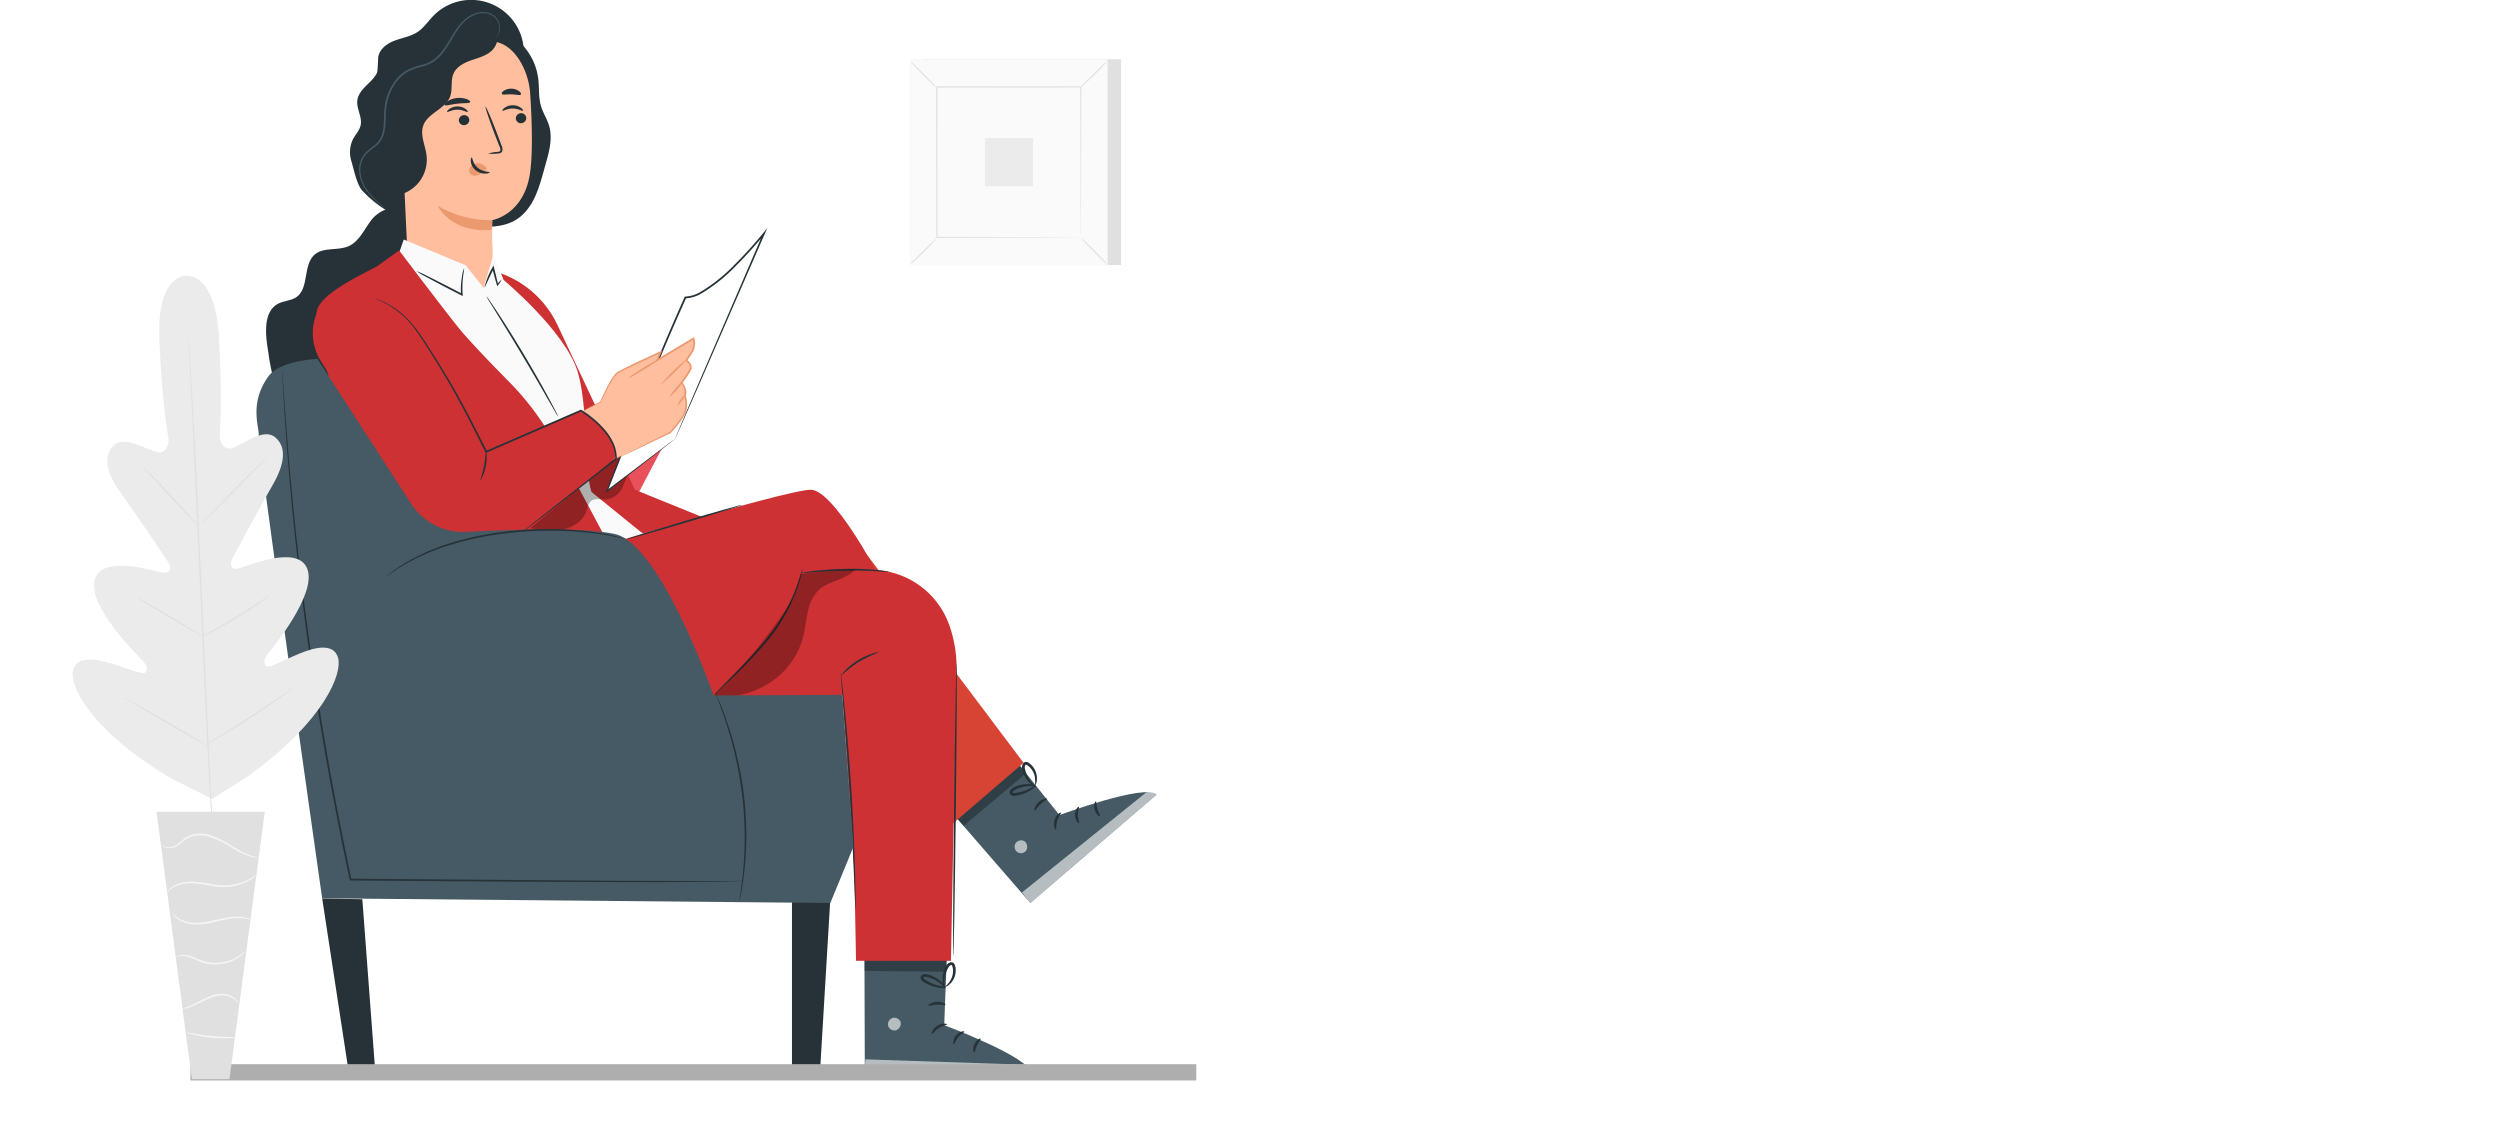 <svg xmlns="http://www.w3.org/2000/svg" xmlns:xlink="http://www.w3.org/1999/xlink" width="768" height="344.917" viewBox="0 0 768 344.917">
  <defs>
    <filter id="Rectangle_551" x="0" y="29.917" width="768" height="315" filterUnits="userSpaceOnUse">
      <feOffset dy="3" input="SourceAlpha"/>
      <feGaussianBlur stdDeviation="3" result="blur"/>
      <feFlood flood-opacity="0.161"/>
      <feComposite operator="in" in2="blur"/>
      <feComposite in="SourceGraphic"/>
    </filter>
  </defs>
  <g id="Group_3711" data-name="Group 3711" transform="translate(-151 -3823.083)">
    <g transform="matrix(1, 0, 0, 1, 151, 3823.08)" filter="url(#Rectangle_551)">
      <rect id="Rectangle_551-2" data-name="Rectangle 551" width="750" height="297" rx="24" transform="translate(9 35.92)" fill="#fff"/>
    </g>
    <g id="Group_3565" data-name="Group 3565" transform="translate(-1746 -609)">
      <g id="Group_2831" data-name="Group 2831" transform="translate(2119.315 4270.029)">
        <g id="Group_2817" data-name="Group 2817">
          <rect id="Rectangle_582" data-name="Rectangle 582" width="60.639" height="63.211" transform="translate(61.434 180.263)" fill="#e0e0e0"/>
        </g>
        <g id="Group_2818" data-name="Group 2818">
          <rect id="Rectangle_583" data-name="Rectangle 583" width="60.639" height="63.211" transform="translate(57.327 180.263)" fill="#fafafa"/>
          <path id="Path_5086" data-name="Path 5086" d="M117.985,243.493H57.309V180.244h60.676Zm-60.639-.037h60.6V180.283h-60.6Z" fill="#e0e0e0"/>
        </g>
        <g id="Group_2819" data-name="Group 2819">
          <rect id="Rectangle_584" data-name="Rectangle 584" width="44.336" height="46.216" transform="translate(65.479 188.761)" fill="#fafafa"/>
        </g>
        <g id="Group_2821" data-name="Group 2821">
          <g id="Group_2820" data-name="Group 2820">
            <path id="Path_5087" data-name="Path 5087" d="M65.479,235.284a7.206,7.206,0,0,1-1.094,1.272c-.708.747-1.7,1.758-2.818,2.857s-2.14,2.078-2.9,2.772a7.026,7.026,0,0,1-1.281,1.067,7.034,7.034,0,0,1,1.088-1.267c.708-.747,1.706-1.761,2.825-2.863s2.146-2.083,2.9-2.777A6.932,6.932,0,0,1,65.479,235.284Z" fill="#e0e0e0"/>
          </g>
        </g>
        <g id="Group_2823" data-name="Group 2823">
          <g id="Group_2822" data-name="Group 2822">
            <path id="Path_5088" data-name="Path 5088" d="M109.815,235.171a7.207,7.207,0,0,1,1.272,1.094c.747.708,1.758,1.7,2.857,2.818s2.078,2.141,2.772,2.9a7.039,7.039,0,0,1,1.067,1.281,7.034,7.034,0,0,1-1.267-1.088c-.748-.708-1.761-1.706-2.863-2.825s-2.083-2.146-2.777-2.9A6.9,6.9,0,0,1,109.815,235.171Z" fill="#e0e0e0"/>
          </g>
        </g>
        <g id="Group_2825" data-name="Group 2825">
          <g id="Group_2824" data-name="Group 2824">
            <path id="Path_5089" data-name="Path 5089" d="M109.693,188.884a7.249,7.249,0,0,1,1.094-1.272c.708-.747,1.7-1.758,2.818-2.857s2.14-2.078,2.9-2.772a7.026,7.026,0,0,1,1.281-1.067,7.033,7.033,0,0,1-1.088,1.267c-.708.748-1.706,1.761-2.825,2.863s-2.146,2.083-2.9,2.777A6.872,6.872,0,0,1,109.693,188.884Z" fill="#e0e0e0"/>
          </g>
        </g>
        <g id="Group_2827" data-name="Group 2827">
          <g id="Group_2826" data-name="Group 2826">
            <path id="Path_5090" data-name="Path 5090" d="M65.357,189a7.249,7.249,0,0,1-1.272-1.094c-.747-.708-1.758-1.7-2.857-2.818s-2.078-2.14-2.772-2.9a7.026,7.026,0,0,1-1.067-1.281A7.034,7.034,0,0,1,58.656,182c.748.708,1.761,1.706,2.863,2.824s2.083,2.146,2.778,2.9A6.856,6.856,0,0,1,65.357,189Z" fill="#e0e0e0"/>
          </g>
        </g>
        <g id="Group_2829" data-name="Group 2829">
          <g id="Group_2828" data-name="Group 2828">
            <path id="Path_5091" data-name="Path 5091" d="M109.693,234.977s-.006-.079-.01-.225,0-.37-.009-.645q-.007-.87-.02-2.495c-.011-2.189-.026-5.375-.045-9.419-.021-8.1-.051-19.625-.087-33.433l.171.171-44.21.025h0l.2-.2c-.01,16.963-.02,32.833-.028,46.216l-.168-.168,32.014.086,8.992.044,2.379.02.615.009c.139,0,.211.007.214.01a1.5,1.5,0,0,1-.195.009l-.6.009-2.347.02-8.954.044-32.122.086H65.31v-.169c-.008-13.383-.018-29.252-.028-46.216v-.2h.2l44.21.025h.171v.171c-.036,13.852-.065,25.421-.086,33.542-.02,4.028-.035,7.2-.045,9.38q-.014,1.6-.02,2.462c0,.267-.007.473-.01.626A1.317,1.317,0,0,1,109.693,234.977Z" fill="#e0e0e0"/>
          </g>
        </g>
        <g id="Group_2830" data-name="Group 2830">
          <rect id="Rectangle_585" data-name="Rectangle 585" width="14.794" height="14.794" transform="translate(80.25 204.472)" fill="#ebebeb"/>
        </g>
      </g>
      <g id="Character_1" transform="translate(1830.315 4275.553)">
        <g id="Group_3353" data-name="Group 3353" transform="translate(145.476 156.53)">
          <g id="Group_3247" data-name="Group 3247" transform="translate(2.94)">
            <g id="Group_3146" data-name="Group 3146">
              <g id="Group_3142" data-name="Group 3142" transform="translate(0 64.054)">
                <path id="Path_5177" data-name="Path 5177" d="M189.66,217.89c-2.574-2.488-6.971-.325-9.13,2.529s-3.69,6.534-6.97,7.97-7.545.2-10.3,2.487c-3.8,3.152-1.664,10.458-5.767,13.2-1.628,1.088-3.777,1.049-5.518,1.947-4.1,2.115-4.053,7.9-3.42,12.475.89,6.416,1.864,13.067,5.405,18.49s10.432,9.241,16.563,7.148c5.89-2.012,8.915-8.367,11.31-14.113q4.974-11.923,9.946-23.847c1.918-4.6,3.855-9.266,4.479-14.209s-.216-10.281-3.358-14.147" transform="translate(-148.242 -216.799)" fill="#263238"/>
              </g>
              <g id="Group_3144" data-name="Group 3144" transform="translate(33.556)">
                <g id="Group_3143" data-name="Group 3143">
                  <path id="Path_5178" data-name="Path 5178" d="M180.692,174.743c-.075-2.631,2.358-4.666,4.808-5.629s5.173-1.328,7.357-2.8c1.933-1.3,3.233-3.332,4.871-4.991a16.206,16.206,0,0,1,27.255,7.436c.941,3.748.3,8.179-2.656,10.67-3.429,2.891-8.512,2.249-12.906,1.35s-9.366-1.785-13.035.795c-2.212,1.556-3.48,4.086-4.833,6.429s-3.049,4.735-5.606,5.615-6.03-.64-6.13-3.342" transform="translate(-179.816 -156.53)" fill="#263238"/>
                </g>
              </g>
              <g id="Group_3145" data-name="Group 3145" transform="translate(25.801 7.893)">
                <path id="Path_5179" data-name="Path 5179" d="M181.327,175.721c.289,2.206-1.306,4.181-2.9,5.738s-3.385,3.21-3.664,5.416c-.327,2.577,1.554,5.116,1.009,7.657-.346,1.613-1.6,2.856-2.362,4.319a9.172,9.172,0,0,0-.468,6.763c.656,2.221,1.7,7.182,3.243,8.908A35.65,35.65,0,0,0,193.5,224.851c6.243,1.434,12.727,1.442,19.12,1.049,5.234-.322,11.253-.082,15.613-7.282,2.258-3.729,3.378-8.687,4.578-12.879,1.034-3.609,1.928-7.474.853-11.07-.626-2.1-1.886-3.959-2.5-6.058-.772-2.621-.49-5.424-.8-8.14a18.674,18.674,0,0,0-26.57-14.745" transform="translate(-172.519 -163.956)" fill="#263238"/>
              </g>
            </g>
            <g id="Group_3246" data-name="Group 3246" transform="translate(28.588 3.7)">
              <g id="Group_3147" data-name="Group 3147" transform="translate(12.291 9.046)">
                <path id="Path_5180" data-name="Path 5180" d="M226.966,184.48c-.49-7.51-5.487-16.716-12.97-15.907l-23.358,5.958a4.4,4.4,0,0,0-3.93,4.475l2.626,56.35-.162.035s5.324,15.9,20.769,11.039c3.063-.963,4.461-4.313,5.068-7.758l.158.02c.005-.409.011-.79.016-1.181a36.884,36.884,0,0,0,.091-7.738h0c.044-4.55.039-6.416.041-6.374,0,0,9.593-1.614,11.554-14.139C227.845,203.033,227.51,192.824,226.966,184.48Z" transform="translate(-186.706 -168.523)" fill="#ffbe9d"/>
              </g>
              <g id="Group_3243" data-name="Group 3243" transform="translate(7.48 6.375)">
                <g id="Group_3240" data-name="Group 3240" transform="translate(16.643 17.16)">
                  <g id="Group_3239" data-name="Group 3239">
                    <g id="Group_3238" data-name="Group 3238">
                      <g id="Group_3237" data-name="Group 3237">
                        <g id="Group_3220" data-name="Group 3220" transform="translate(0 5.102)">
                          <g id="Group_3219" data-name="Group 3219">
                            <g id="Group_3218" data-name="Group 3218">
                              <g id="Group_3165" data-name="Group 3165" transform="translate(19.877)">
                                <g id="Group_3155" data-name="Group 3155" transform="translate(4.142 2.436)">
                                  <g id="Group_3154" data-name="Group 3154">
                                    <g id="Group_3153" data-name="Group 3153">
                                      <g id="Group_3152" data-name="Group 3152">
                                        <g id="Group_3151" data-name="Group 3151">
                                          <g id="Group_3150" data-name="Group 3150">
                                            <g id="Group_3149" data-name="Group 3149">
                                              <g id="Group_3148" data-name="Group 3148">
                                                <path id="Path_5181" data-name="Path 5181" d="M223.644,190.7a1.606,1.606,0,0,1-1.545,1.624,1.537,1.537,0,0,1-1.659-1.444,1.605,1.605,0,0,1,1.543-1.624A1.537,1.537,0,0,1,223.644,190.7Z" transform="translate(-220.439 -189.249)" fill="#263238"/>
                                              </g>
                                            </g>
                                          </g>
                                        </g>
                                      </g>
                                    </g>
                                  </g>
                                </g>
                                <g id="Group_3164" data-name="Group 3164">
                                  <g id="Group_3163" data-name="Group 3163">
                                    <g id="Group_3162" data-name="Group 3162">
                                      <g id="Group_3161" data-name="Group 3161">
                                        <g id="Group_3160" data-name="Group 3160">
                                          <g id="Group_3159" data-name="Group 3159">
                                            <g id="Group_3158" data-name="Group 3158">
                                              <g id="Group_3157" data-name="Group 3157">
                                                <g id="Group_3156" data-name="Group 3156">
                                                  <path id="Path_5182" data-name="Path 5182" d="M222.889,188.638c-.2.209-1.417-.688-3.145-.679-1.726-.017-2.992.876-3.181.664-.091-.094.111-.472.661-.876a4.413,4.413,0,0,1,2.545-.791,4.241,4.241,0,0,1,2.5.8C222.806,188.165,222.987,188.544,222.889,188.638Z" transform="translate(-216.542 -186.957)" fill="#263238"/>
                                                </g>
                                              </g>
                                            </g>
                                          </g>
                                        </g>
                                      </g>
                                    </g>
                                  </g>
                                </g>
                              </g>
                              <g id="Group_3183" data-name="Group 3183" transform="translate(2.893 0.359)">
                                <g id="Group_3173" data-name="Group 3173" transform="translate(3.622 2.67)">
                                  <g id="Group_3172" data-name="Group 3172">
                                    <g id="Group_3171" data-name="Group 3171">
                                      <g id="Group_3170" data-name="Group 3170">
                                        <g id="Group_3169" data-name="Group 3169">
                                          <g id="Group_3168" data-name="Group 3168">
                                            <g id="Group_3167" data-name="Group 3167">
                                              <g id="Group_3166" data-name="Group 3166">
                                                <path id="Path_5183" data-name="Path 5183" d="M207.174,191.255a1.606,1.606,0,0,1-1.545,1.624,1.537,1.537,0,0,1-1.659-1.444,1.605,1.605,0,0,1,1.543-1.624A1.536,1.536,0,0,1,207.174,191.255Z" transform="translate(-203.969 -189.807)" fill="#263238"/>
                                              </g>
                                            </g>
                                          </g>
                                        </g>
                                      </g>
                                    </g>
                                  </g>
                                </g>
                                <g id="Group_3182" data-name="Group 3182">
                                  <g id="Group_3181" data-name="Group 3181">
                                    <g id="Group_3180" data-name="Group 3180">
                                      <g id="Group_3179" data-name="Group 3179">
                                        <g id="Group_3178" data-name="Group 3178">
                                          <g id="Group_3177" data-name="Group 3177">
                                            <g id="Group_3176" data-name="Group 3176">
                                              <g id="Group_3175" data-name="Group 3175">
                                                <g id="Group_3174" data-name="Group 3174">
                                                  <path id="Path_5184" data-name="Path 5184" d="M206.908,188.976c-.2.209-1.419-.688-3.146-.679-1.726-.017-2.992.876-3.18.664-.091-.094.108-.472.661-.875a4.405,4.405,0,0,1,2.545-.792,4.236,4.236,0,0,1,2.5.8C206.824,188.5,207.006,188.883,206.908,188.976Z" transform="translate(-200.561 -187.295)" fill="#263238"/>
                                                </g>
                                              </g>
                                            </g>
                                          </g>
                                        </g>
                                      </g>
                                    </g>
                                  </g>
                                </g>
                              </g>
                              <g id="Group_3192" data-name="Group 3192" transform="translate(14.698 0.445)">
                                <g id="Group_3191" data-name="Group 3191">
                                  <g id="Group_3190" data-name="Group 3190">
                                    <g id="Group_3189" data-name="Group 3189">
                                      <g id="Group_3188" data-name="Group 3188">
                                        <g id="Group_3187" data-name="Group 3187">
                                          <g id="Group_3186" data-name="Group 3186">
                                            <g id="Group_3185" data-name="Group 3185">
                                              <g id="Group_3184" data-name="Group 3184">
                                                <path id="Path_5185" data-name="Path 5185" d="M212.51,201.773a11.4,11.4,0,0,1,2.806-.512c.441-.047.859-.135.932-.437a2.243,2.243,0,0,0-.3-1.307q-.627-1.6-1.313-3.357c-1.823-4.779-3.143-8.71-2.95-8.782s1.828,3.744,3.651,8.524q.658,1.768,1.257,3.378a2.552,2.552,0,0,1,.233,1.731,1.105,1.105,0,0,1-.725.646,3,3,0,0,1-.749.106A11.3,11.3,0,0,1,212.51,201.773Z" transform="translate(-211.669 -187.376)" fill="#263238"/>
                                              </g>
                                            </g>
                                          </g>
                                        </g>
                                      </g>
                                    </g>
                                  </g>
                                </g>
                              </g>
                              <g id="Group_3200" data-name="Group 3200" transform="translate(0 30.851)">
                                <g id="Group_3199" data-name="Group 3199">
                                  <g id="Group_3198" data-name="Group 3198">
                                    <g id="Group_3197" data-name="Group 3197">
                                      <g id="Group_3196" data-name="Group 3196">
                                        <g id="Group_3195" data-name="Group 3195">
                                          <g id="Group_3194" data-name="Group 3194">
                                            <g id="Group_3193" data-name="Group 3193">
                                              <path id="Path_5186" data-name="Path 5186" d="M214.617,220.421a31.847,31.847,0,0,1-16.778-4.436s4.087,8.592,16.616,7.393Z" transform="translate(-197.839 -215.985)" fill="#eb996e"/>
                                            </g>
                                          </g>
                                        </g>
                                      </g>
                                    </g>
                                  </g>
                                </g>
                              </g>
                              <g id="Group_3208" data-name="Group 3208" transform="translate(9.665 17.838)">
                                <g id="Group_3207" data-name="Group 3207">
                                  <g id="Group_3206" data-name="Group 3206">
                                    <g id="Group_3205" data-name="Group 3205">
                                      <g id="Group_3204" data-name="Group 3204">
                                        <g id="Group_3203" data-name="Group 3203">
                                          <g id="Group_3202" data-name="Group 3202">
                                            <g id="Group_3201" data-name="Group 3201">
                                              <path id="Path_5187" data-name="Path 5187" d="M212.085,204.91a3.114,3.114,0,0,0-2.793-1.15,2.843,2.843,0,0,0-1.961,1.057,1.8,1.8,0,0,0-.133,2.06,2.089,2.089,0,0,0,2.266.568,6.528,6.528,0,0,0,2.205-1.323,1.909,1.909,0,0,0,.492-.512.577.577,0,0,0,0-.643" transform="translate(-206.933 -203.741)" fill="#eb996e"/>
                                            </g>
                                          </g>
                                        </g>
                                      </g>
                                    </g>
                                  </g>
                                </g>
                              </g>
                              <g id="Group_3217" data-name="Group 3217" transform="translate(10.177 16.048)">
                                <g id="Group_3216" data-name="Group 3216">
                                  <g id="Group_3215" data-name="Group 3215">
                                    <g id="Group_3214" data-name="Group 3214">
                                      <g id="Group_3213" data-name="Group 3213">
                                        <g id="Group_3212" data-name="Group 3212">
                                          <g id="Group_3211" data-name="Group 3211">
                                            <g id="Group_3210" data-name="Group 3210">
                                              <g id="Group_3209" data-name="Group 3209">
                                                <path id="Path_5188" data-name="Path 5188" d="M207.695,202.057c.281-.017.288,1.859,1.9,3.187s3.6,1.117,3.619,1.378c.027.118-.444.366-1.288.39a4.674,4.674,0,0,1-3.022-1.045,4.07,4.07,0,0,1-1.471-2.672C207.358,202.512,207.566,202.046,207.695,202.057Z" transform="translate(-207.415 -202.057)" fill="#263238"/>
                                              </g>
                                            </g>
                                          </g>
                                        </g>
                                      </g>
                                    </g>
                                  </g>
                                </g>
                              </g>
                            </g>
                          </g>
                        </g>
                        <g id="Group_3228" data-name="Group 3228" transform="translate(2.126 2.828)">
                          <g id="Group_3227" data-name="Group 3227">
                            <g id="Group_3226" data-name="Group 3226">
                              <g id="Group_3225" data-name="Group 3225">
                                <g id="Group_3224" data-name="Group 3224">
                                  <g id="Group_3223" data-name="Group 3223">
                                    <g id="Group_3222" data-name="Group 3222">
                                      <g id="Group_3221" data-name="Group 3221">
                                        <path id="Path_5189" data-name="Path 5189" d="M207.724,186.105c-.169.47-1.895.251-3.922.5-2.032.208-3.666.806-3.936.385-.12-.2.164-.644.824-1.1a6.875,6.875,0,0,1,5.987-.674C207.422,185.514,207.8,185.882,207.724,186.105Z" transform="translate(-199.84 -184.817)" fill="#263238"/>
                                      </g>
                                    </g>
                                  </g>
                                </g>
                              </g>
                            </g>
                          </g>
                        </g>
                        <g id="Group_3236" data-name="Group 3236" transform="translate(19.693)">
                          <g id="Group_3235" data-name="Group 3235">
                            <g id="Group_3234" data-name="Group 3234">
                              <g id="Group_3233" data-name="Group 3233">
                                <g id="Group_3232" data-name="Group 3232">
                                  <g id="Group_3231" data-name="Group 3231">
                                    <g id="Group_3230" data-name="Group 3230">
                                      <g id="Group_3229" data-name="Group 3229">
                                        <path id="Path_5190" data-name="Path 5190" d="M222.254,183.939c-.3.393-1.494-.012-2.926-.028-1.43-.067-2.643.269-2.923-.14-.123-.2.067-.592.6-.965a4.238,4.238,0,0,1,4.712.135C222.221,183.344,222.387,183.748,222.254,183.939Z" transform="translate(-216.369 -182.156)" fill="#263238"/>
                                      </g>
                                    </g>
                                  </g>
                                </g>
                              </g>
                            </g>
                          </g>
                        </g>
                      </g>
                    </g>
                  </g>
                </g>
                <g id="Group_3242" data-name="Group 3242">
                  <g id="Group_3241" data-name="Group 3241">
                    <path id="Path_5191" data-name="Path 5191" d="M182.179,215.882a11.118,11.118,0,0,0,13.226-12.3c-.389-3.076-2.047-6.2-.981-9.114,1.409-3.848,6.8-5.032,8.236-8.872.832-2.232.085-4.843,1.029-7.03.886-2.057,3.05-3.24,5.157-4s4.365-1.287,6.133-2.661,2.872-3.968,1.73-5.9a118.636,118.636,0,0,0-27.36,6.648c-2.044.763-4.19,1.68-5.4,3.5-1.279,1.923-1.218,4.405-1.11,6.71q.788,16.865,1.574,33.728" transform="translate(-182.179 -166.01)" fill="#263238"/>
                  </g>
                </g>
              </g>
              <g id="Group_3245" data-name="Group 3245">
                <g id="Group_3244" data-name="Group 3244">
                  <path id="Path_5192" data-name="Path 5192" d="M183.406,220.563a.792.792,0,0,1-.2-.13l-.557-.424c-.485-.379-1.2-.943-2.075-1.717a22.071,22.071,0,0,1-2.944-3.1,11.551,11.551,0,0,1-2.341-5.155,7.835,7.835,0,0,1,1.615-6.588,25.3,25.3,0,0,1,2.917-2.487,6.806,6.806,0,0,0,2.275-3.1c.927-2.553.513-5.508.871-8.528a16.977,16.977,0,0,1,3.55-8.628,11.71,11.71,0,0,1,3.713-3.034,22.941,22.941,0,0,1,4.382-1.479,10.2,10.2,0,0,0,3.845-1.895,15.105,15.105,0,0,0,2.791-3.078c1.572-2.234,2.736-4.615,4.233-6.6a14.309,14.309,0,0,1,2.468-2.62,9.417,9.417,0,0,1,2.925-1.593,6.234,6.234,0,0,1,5.561.554,5.12,5.12,0,0,1,1.975,3.748,3.733,3.733,0,0,1-.754,2.578,2.346,2.346,0,0,1-.51.489.8.8,0,0,1-.2.133c-.005-.007.05-.067.164-.176a2.758,2.758,0,0,0,.458-.512,3.714,3.714,0,0,0,.628-2.5,4.924,4.924,0,0,0-1.941-3.513,5.928,5.928,0,0,0-5.258-.436,9.064,9.064,0,0,0-2.782,1.555,14.017,14.017,0,0,0-2.368,2.56c-1.452,1.952-2.591,4.327-4.185,6.619a15.574,15.574,0,0,1-2.876,3.195,10.719,10.719,0,0,1-4.023,2,22.715,22.715,0,0,0-4.284,1.449,11.187,11.187,0,0,0-3.538,2.9A16.517,16.517,0,0,0,183.5,189.4c-.365,2.921.058,5.92-.93,8.635a7.3,7.3,0,0,1-2.443,3.3,25.437,25.437,0,0,0-2.885,2.419,7.452,7.452,0,0,0-1.571,6.222,11.318,11.318,0,0,0,2.2,5.032,23.052,23.052,0,0,0,2.841,3.124c.851.795,1.54,1.385,2,1.792A6.224,6.224,0,0,1,183.406,220.563Z" transform="translate(-175.141 -160.012)" fill="#455a64"/>
                </g>
              </g>
            </g>
          </g>
          <g id="Group_3252" data-name="Group 3252" transform="translate(18.468 73.577)">
            <path id="Path_5193" data-name="Path 5193" d="M256.759,301.6l18.446-35.112-9.049-9.718-23.283,22.388,6.531,17.981Z" transform="translate(-157.828 -223.813)" fill="#e8505b"/>
            <path id="Path_5194" data-name="Path 5194" d="M216.061,235.518h0a30.859,30.859,0,0,1,17.447,15.9l23.789,50.6,20.488,8.31-18.041,5.2-16.069-11.783Z" transform="translate(-159.512 -225.147)" fill="#cd3133"/>
            <path id="Path_5195" data-name="Path 5195" d="M261.672,316.136l-8.632,6.654L209.979,278.5l-24.618-44.466,2.846-8.271,19.032,7.927,5.5,6.925,2.839-9.636,1.222,1.731,1.986,5.385s18.689,15.549,22.721,27.876c3.366,10.29,2.312,31.55,4.362,37.326Z" transform="translate(-161.439 -225.76)" fill="#fafafa"/>
            <path id="Path_5196" data-name="Path 5196" d="M182.165,233.257c-.288.865-18.408,8.144-19.274,14.489s13.021,55.4,13.021,55.4l22.012,19.447h56.528L236.52,289.021A85.193,85.193,0,0,0,222.01,269.3c-5.307-5.377-11.729-12.029-15.034-16-3.583-4.3-18.773-24.4-18.773-24.4Z" transform="translate(-162.853 -225.563)" fill="#cd3133"/>
            <g id="Group_3248" data-name="Group 3248" transform="translate(30.653 8.783)">
              <path id="Path_5197" data-name="Path 5197" d="M191.7,234.943a22.114,22.114,0,0,1,3.2,1.437c1.946.951,4.618,2.3,7.552,3.818l3.329,1.739-.383.252a24.137,24.137,0,0,1,.358-5.924,8.308,8.308,0,0,1,.621-2.24,21.275,21.275,0,0,1-.3,2.291,28.944,28.944,0,0,0-.156,5.837l.036.466-.419-.215-3.342-1.714c-2.934-1.519-5.578-2.922-7.478-3.962A22.181,22.181,0,0,1,191.7,234.943Z" transform="translate(-191.694 -234.024)" fill="#263238"/>
            </g>
            <g id="Group_3249" data-name="Group 3249" transform="translate(51.584 7.967)">
              <path id="Path_5198" data-name="Path 5198" d="M216.619,237.643a7.558,7.558,0,0,1-1.093,1.72l-.227.317-.115-.389c-.36-1.211-.823-2.9-1.3-4.775-.037-.146-.073-.29-.108-.425l.512.061c-1.7,3.211-2.738,5.9-2.885,5.846a22.249,22.249,0,0,1,2.4-6.1l.334-.638.179.7c.034.135.071.28.108.425.477,1.875.879,3.579,1.141,4.815l-.342-.072A7.5,7.5,0,0,1,216.619,237.643Z" transform="translate(-211.389 -233.256)" fill="#263238"/>
            </g>
            <g id="Group_3250" data-name="Group 3250" transform="translate(52.147 17.413)">
              <path id="Path_5199" data-name="Path 5199" d="M234,279.176a9.955,9.955,0,0,1-.9-1.437c-.593-1.031-1.37-2.377-2.305-4-1.94-3.385-4.632-8.052-7.678-13.163s-5.875-9.7-7.931-13.016c-.985-1.6-1.8-2.921-2.425-3.932a10.019,10.019,0,0,1-.834-1.478,9.974,9.974,0,0,1,1.015,1.361c.624.9,1.5,2.207,2.575,3.84,2.142,3.264,5.024,7.824,8.076,12.943s5.691,9.819,7.544,13.256c.928,1.717,1.662,3.116,2.153,4.092A9.986,9.986,0,0,1,234,279.176Z" transform="translate(-211.919 -242.144)" fill="#263238"/>
            </g>
            <g id="Group_3251" data-name="Group 3251" transform="translate(64.297 65.944)" opacity="0.3">
              <path id="Path_5200" data-name="Path 5200" d="M224.572,310.506c3.284.557,6.652,1.115,9.924.491s6.481-2.686,7.506-5.855a6.2,6.2,0,0,1,1.226-2.831c1.264-1.169,3.277-.451,4.991-.607a6.275,6.275,0,0,0,4.551-3.186,18.541,18.541,0,0,0,1.9-5.415,8.257,8.257,0,0,0,.337-2.812,2.805,2.805,0,0,0-1.47-2.289c-1.294-.583-2.754.266-3.907,1.1-9.319,6.713-17.813,14.49-26.283,22.247" transform="translate(-223.351 -287.809)"/>
            </g>
          </g>
          <g id="Group_3291" data-name="Group 3291" transform="translate(210.831 229.811)">
            <g id="Group_3279" data-name="Group 3279">
              <g id="Group_3255" data-name="Group 3255">
                <g id="Group_3254" data-name="Group 3254">
                  <g id="Group_3253" data-name="Group 3253">
                    <path id="Path_5201" data-name="Path 5201" d="M363.252,372.764l16.429,20.579s26.435-9.786,29.841-6.278l-38.759,33.284-26.912-31.015Z" transform="translate(-343.851 -372.764)" fill="#455a64"/>
                  </g>
                </g>
              </g>
              <g id="Group_3259" data-name="Group 3259" transform="translate(22.077 28.362)" opacity="0.6">
                <g id="Group_3258" data-name="Group 3258">
                  <g id="Group_3257" data-name="Group 3257">
                    <g id="Group_3256" data-name="Group 3256">
                      <path id="Path_5202" data-name="Path 5202" d="M364.949,400.281a2.087,2.087,0,0,0,.457,2.746,2.007,2.007,0,0,0,2.726-.428,2.2,2.2,0,0,0-.5-2.906,2.082,2.082,0,0,0-2.787.761" transform="translate(-364.624 -399.451)" fill="#fff"/>
                    </g>
                  </g>
                </g>
              </g>
              <g id="Group_3262" data-name="Group 3262" transform="translate(24.322 13.456)" opacity="0.6">
                <g id="Group_3261" data-name="Group 3261">
                  <g id="Group_3260" data-name="Group 3260">
                    <path id="Path_5203" data-name="Path 5203" d="M369.326,419.556l-2.59-3.233,38.13-30.705s2.37-.731,3.218.651Z" transform="translate(-366.736 -385.425)" fill="#fff"/>
                  </g>
                </g>
              </g>
              <g id="Group_3266" data-name="Group 3266" transform="translate(34.139 19.809)">
                <g id="Group_3265" data-name="Group 3265">
                  <g id="Group_3264" data-name="Group 3264">
                    <g id="Group_3263" data-name="Group 3263">
                      <path id="Path_5204" data-name="Path 5204" d="M378.123,391.437c.156.194-.716,1.093-1.125,2.5-.445,1.4-.221,2.629-.46,2.7-.206.113-.9-1.26-.371-2.957C376.676,391.985,378.015,391.228,378.123,391.437Z" transform="translate(-375.973 -391.403)" fill="#263238"/>
                    </g>
                  </g>
                </g>
              </g>
              <g id="Group_3270" data-name="Group 3270" transform="translate(40.63 18.014)">
                <g id="Group_3269" data-name="Group 3269">
                  <g id="Group_3268" data-name="Group 3268">
                    <g id="Group_3267" data-name="Group 3267">
                      <path id="Path_5205" data-name="Path 5205" d="M383.248,389.733c.2.147-.342,1.172-.3,2.524.005,1.354.587,2.359.39,2.512-.152.183-1.235-.814-1.258-2.5S383.09,389.556,383.248,389.733Z" transform="translate(-382.081 -389.714)" fill="#263238"/>
                    </g>
                  </g>
                </g>
              </g>
              <g id="Group_3274" data-name="Group 3274" transform="translate(46.517 16.389)">
                <g id="Group_3273" data-name="Group 3273">
                  <g id="Group_3272" data-name="Group 3272">
                    <g id="Group_3271" data-name="Group 3271">
                      <path id="Path_5206" data-name="Path 5206" d="M389.389,392.711c-.138.189-1.214-.531-1.616-1.984s.126-2.627.342-2.538c.24.064.143,1.113.493,2.3C388.928,391.687,389.56,392.532,389.389,392.711Z" transform="translate(-387.62 -388.185)" fill="#263238"/>
                    </g>
                  </g>
                </g>
              </g>
              <g id="Group_3278" data-name="Group 3278" transform="translate(28.123 15.48)">
                <g id="Group_3277" data-name="Group 3277">
                  <g id="Group_3276" data-name="Group 3276">
                    <g id="Group_3275" data-name="Group 3275">
                      <path id="Path_5207" data-name="Path 5207" d="M374.213,387.418c.069.241-1.023.726-2.031,1.716-1.028.97-1.552,2.045-1.79,1.967-.226-.043-.016-1.441,1.187-2.591S374.179,387.19,374.213,387.418Z" transform="translate(-370.313 -387.329)" fill="#263238"/>
                    </g>
                  </g>
                </g>
              </g>
            </g>
            <g id="Group_3282" data-name="Group 3282" transform="translate(3.608 4.08)" opacity="0.3">
              <g id="Group_3281" data-name="Group 3281">
                <g id="Group_3280" data-name="Group 3280">
                  <path id="Path_5208" data-name="Path 5208" d="M366.289,376.6l2.932,3.663-19.2,16.185-2.777-3.184Z" transform="translate(-347.246 -376.603)"/>
                </g>
              </g>
            </g>
            <g id="Group_3286" data-name="Group 3286" transform="translate(20.556 11.077)">
              <g id="Group_3285" data-name="Group 3285">
                <g id="Group_3284" data-name="Group 3284">
                  <g id="Group_3283" data-name="Group 3283">
                    <path id="Path_5209" data-name="Path 5209" d="M371.27,383.587c.069.077-.578.835-1.949,1.658a11.475,11.475,0,0,1-2.567,1.12,12.108,12.108,0,0,1-1.623.367,3.165,3.165,0,0,1-.978.047,1.09,1.09,0,0,1-.952-.933,1.369,1.369,0,0,1,.458-1.145,3.328,3.328,0,0,1,.814-.524,9.306,9.306,0,0,1,1.562-.623,9.068,9.068,0,0,1,2.8-.362,4.274,4.274,0,0,1,2.5.6c-.032.136-.979-.081-2.484.018a10.292,10.292,0,0,0-2.569.51,9.665,9.665,0,0,0-1.409.613c-.5.244-.854.543-.8.816.022.1.04.134.23.181a2.576,2.576,0,0,0,.717-.037,13.431,13.431,0,0,0,1.528-.293,14.188,14.188,0,0,0,2.494-.893A17.5,17.5,0,0,1,371.27,383.587Z" transform="translate(-363.193 -383.187)" fill="#263238"/>
                  </g>
                </g>
              </g>
            </g>
            <g id="Group_3290" data-name="Group 3290" transform="translate(24.324 4.254)">
              <g id="Group_3289" data-name="Group 3289">
                <g id="Group_3288" data-name="Group 3288">
                  <g id="Group_3287" data-name="Group 3287">
                    <path id="Path_5210" data-name="Path 5210" d="M371.034,384.473c-.043.086-1-.27-2.122-1.436a8.282,8.282,0,0,1-2.078-3.956,2.113,2.113,0,0,1,.4-2.044,1.2,1.2,0,0,1,1.275-.155,3.45,3.45,0,0,1,.81.54,5.7,5.7,0,0,1,1.124,1.306,5.877,5.877,0,0,1,.893,2.718c.105,1.655-.49,2.559-.561,2.508a21,21,0,0,0-.048-2.436,5.871,5.871,0,0,0-.952-2.351,5.234,5.234,0,0,0-1-1.09c-.414-.36-.854-.559-.972-.385a1.457,1.457,0,0,0-.133,1.218,8.445,8.445,0,0,0,.422,1.466,9.2,9.2,0,0,0,1.287,2.259C370.3,383.821,371.112,384.356,371.034,384.473Z" transform="translate(-366.738 -376.767)" fill="#263238"/>
                  </g>
                </g>
              </g>
            </g>
          </g>
          <g id="Group_3330" data-name="Group 3330" transform="translate(186.755 288.504)">
            <g id="Group_3318" data-name="Group 3318">
              <g id="Group_3294" data-name="Group 3294">
                <g id="Group_3293" data-name="Group 3293">
                  <g id="Group_3292" data-name="Group 3292">
                    <path id="Path_5211" data-name="Path 5211" d="M346.712,428.109l-1,26.314s26.411,9.852,26.7,14.731l-51.089-.1-.129-41.064Z" transform="translate(-321.198 -427.989)" fill="#455a64"/>
                  </g>
                </g>
              </g>
              <g id="Group_3298" data-name="Group 3298" transform="translate(7.233 24.103)" opacity="0.6">
                <g id="Group_3297" data-name="Group 3297">
                  <g id="Group_3296" data-name="Group 3296">
                    <g id="Group_3295" data-name="Group 3295">
                      <path id="Path_5212" data-name="Path 5212" d="M329.494,450.754a2.086,2.086,0,0,0-1.446,2.379,2.006,2.006,0,0,0,2.345,1.455,2.2,2.2,0,0,0,1.52-2.526,2.082,2.082,0,0,0-2.607-1.245" transform="translate(-328.004 -450.668)" fill="#fff"/>
                    </g>
                  </g>
                </g>
              </g>
              <g id="Group_3301" data-name="Group 3301" transform="translate(0.128 36.925)" opacity="0.6">
                <g id="Group_3300" data-name="Group 3300">
                  <g id="Group_3299" data-name="Group 3299">
                    <path id="Path_5213" data-name="Path 5213" d="M321.318,466.872l.149-4.14,48.929,1.644s2.272.995,2.013,2.6Z" transform="translate(-321.318 -462.732)" fill="#fff"/>
                  </g>
                </g>
              </g>
              <g id="Group_3305" data-name="Group 3305" transform="translate(20.684 25.943)">
                <g id="Group_3304" data-name="Group 3304">
                  <g id="Group_3303" data-name="Group 3303">
                    <g id="Group_3302" data-name="Group 3302">
                      <path id="Path_5214" data-name="Path 5214" d="M345.321,452.632c-.008.25-1.256.361-2.485,1.161-1.251.768-1.885,1.846-2.114,1.748-.23-.049.145-1.54,1.651-2.482S345.376,452.4,345.321,452.632Z" transform="translate(-340.66 -452.4)" fill="#263238"/>
                    </g>
                  </g>
                </g>
              </g>
              <g id="Group_3309" data-name="Group 3309" transform="translate(27.306 28.301)">
                <g id="Group_3308" data-name="Group 3308">
                  <g id="Group_3307" data-name="Group 3307">
                    <g id="Group_3306" data-name="Group 3306">
                      <path id="Path_5215" data-name="Path 5215" d="M350.285,454.719c.056.242-1.025.664-1.875,1.717-.88,1.029-1.1,2.169-1.344,2.157-.235.038-.4-1.423.677-2.713S350.279,454.482,350.285,454.719Z" transform="translate(-346.891 -454.618)" fill="#263238"/>
                    </g>
                  </g>
                </g>
              </g>
              <g id="Group_3313" data-name="Group 3313" transform="translate(33.433 30.52)">
                <g id="Group_3312" data-name="Group 3312">
                  <g id="Group_3311" data-name="Group 3311">
                    <g id="Group_3310" data-name="Group 3310">
                      <path id="Path_5216" data-name="Path 5216" d="M352.954,461.007c-.226.053-.572-1.195.072-2.559s1.811-1.907,1.916-1.7c.14.205-.619.937-1.13,2.065C353.275,459.933,353.2,460.984,352.954,461.007Z" transform="translate(-352.656 -456.706)" fill="#263238"/>
                    </g>
                  </g>
                </g>
              </g>
              <g id="Group_3317" data-name="Group 3317" transform="translate(19.595 19.253)">
                <g id="Group_3316" data-name="Group 3316">
                  <g id="Group_3315" data-name="Group 3315">
                    <g id="Group_3314" data-name="Group 3314">
                      <path id="Path_5217" data-name="Path 5217" d="M344.948,447.005c-.105.227-1.249-.119-2.659-.025-1.412.065-2.51.536-2.64.321-.145-.181.929-1.1,2.591-1.187S345.071,446.81,344.948,447.005Z" transform="translate(-339.636 -446.105)" fill="#263238"/>
                    </g>
                  </g>
                </g>
              </g>
            </g>
            <g id="Group_3321" data-name="Group 3321" transform="translate(0.006 5.331)" opacity="0.3">
              <g id="Group_3320" data-name="Group 3320">
                <g id="Group_3319" data-name="Group 3319">
                  <path id="Path_5218" data-name="Path 5218" d="M346.508,433.005l-.171,4.69-25.109-.277-.023-4.227Z" transform="translate(-321.204 -433.005)"/>
                </g>
              </g>
            </g>
            <g id="Group_3325" data-name="Group 3325" transform="translate(17.247 10.714)">
              <g id="Group_3324" data-name="Group 3324">
                <g id="Group_3323" data-name="Group 3323">
                  <g id="Group_3322" data-name="Group 3322">
                    <path id="Path_5219" data-name="Path 5219" d="M345.19,442.2a4.8,4.8,0,0,1-2.559-.019,11.516,11.516,0,0,1-2.675-.827,12.18,12.18,0,0,1-1.468-.782,3.208,3.208,0,0,1-.772-.6,1.089,1.089,0,0,1-.112-1.328,1.371,1.371,0,0,1,1.094-.568,3.342,3.342,0,0,1,.96.135,9.2,9.2,0,0,1,1.59.549,9,9,0,0,1,2.356,1.553c1.183,1.1,1.586,2.033,1.5,2.081-.113.082-.688-.7-1.893-1.609a10.25,10.25,0,0,0-2.28-1.29,9.551,9.551,0,0,0-1.468-.456c-.541-.143-1-.149-1.14.092-.051.091-.057.128.055.287a2.53,2.53,0,0,0,.568.44,13.169,13.169,0,0,0,1.35.775,14.118,14.118,0,0,0,2.472.953A17.521,17.521,0,0,1,345.19,442.2Z" transform="translate(-337.426 -438.07)" fill="#263238"/>
                  </g>
                </g>
              </g>
            </g>
            <g id="Group_3329" data-name="Group 3329" transform="translate(24.005 7.084)">
              <g id="Group_3328" data-name="Group 3328">
                <g id="Group_3327" data-name="Group 3327">
                  <g id="Group_3326" data-name="Group 3326">
                    <path id="Path_5220" data-name="Path 5220" d="M344.464,442.769a4.083,4.083,0,0,1-.67-2.473,8.268,8.268,0,0,1,1.009-4.352,2.114,2.114,0,0,1,1.635-1.289,1.193,1.193,0,0,1,1.067.716,3.51,3.51,0,0,1,.261.938,5.669,5.669,0,0,1,0,1.723,5.884,5.884,0,0,1-1.1,2.641c-1,1.321-2.043,1.618-2.064,1.533-.083-.125.788-.6,1.554-1.877a5.891,5.891,0,0,0,.814-2.4,5.267,5.267,0,0,0-.045-1.479c-.079-.543-.282-.982-.486-.927-.254,0-.687.4-.9.836a8.471,8.471,0,0,0-.637,1.386,9.194,9.194,0,0,0-.5,2.552C344.336,441.8,344.6,442.73,344.464,442.769Z" transform="translate(-343.785 -434.654)" fill="#263238"/>
                  </g>
                </g>
              </g>
            </g>
          </g>
          <g id="Group_3332" data-name="Group 3332" transform="translate(107.291 70.058)">
            <path id="Path_5221" data-name="Path 5221" d="M267.7,287.109l27.321-63.1s-15.848,19.842-24.14,19.658c0,0-9.155,20.209-15.06,36.221L246.826,303.1Z" transform="translate(-246.403 -222.351)" fill="#fff"/>
            <g id="Group_3331" data-name="Group 3331">
              <path id="Path_5222" data-name="Path 5222" d="M267.723,287.207a2.758,2.758,0,0,1-.345.3c-.256.2-.606.484-1.055.841l-4.107,3.211-15.25,11.8-.538.417.243-.637c2.923-7.618,6.4-16.7,10.286-26.815s8.538-21.151,13.694-32.666l.072-.163h.185a10.093,10.093,0,0,0,4.635-1.423,51.221,51.221,0,0,0,10.609-8.518,127.95,127.95,0,0,0,8.683-9.607l1.219-1.492-.768,1.763-19.7,45.241c-2.447,5.569-4.4,10.012-5.751,13.087l-1.554,3.482c-.173.376-.309.671-.41.892a1.672,1.672,0,0,1-.149.293,2,2,0,0,1,.114-.322l.374-.918c.347-.828.844-2.012,1.484-3.534l5.616-13.166c4.837-11.233,11.627-27,19.489-45.266l.452.271a126.924,126.924,0,0,1-8.712,9.663,51.547,51.547,0,0,1-10.734,8.617,10.592,10.592,0,0,1-4.909,1.488l.258-.163c-5.153,11.5-9.827,22.511-13.729,32.617-3.863,10.128-7.446,19.176-10.4,26.773l-.293-.22,15.326-11.632,4.179-3.138,1.1-.808C267.584,287.291,267.723,287.207,267.723,287.207Z" transform="translate(-246.428 -222.449)" fill="#263238"/>
            </g>
          </g>
          <path id="Path_5223" data-name="Path 5223" d="M164.472,416.254l8.2,53.637h8.136L176.8,416.458Z" transform="translate(-144.283 -140.222)" fill="#263238"/>
          <path id="Path_5224" data-name="Path 5224" d="M300.26,416.458v53.433h8.588l3.2-53.637Z" transform="translate(-135.757 -140.222)" fill="#263238"/>
          <g id="Group_3340" data-name="Group 3340" transform="translate(17.312 88.029)">
            <path id="Path_5225" data-name="Path 5225" d="M245.479,273.878s3.466-7.953,5.314-9.056,13.147-6.258,13.147-6.258l-1.161,2.535,11.252-6.715a5.266,5.266,0,0,1-.867,4.73c-1.755,2.4-1.172,2.18-1.172,2.18s1.9,1.144.947,2.841a38.272,38.272,0,0,1-2.566,3.777s1.746,2.137,1.04,4.14a8.671,8.671,0,0,1,.253,4.171c-.412,2.424-4.793,7.031-4.793,7.031l-21.859,10.411L236.2,278.7Z" transform="translate(-157.092 -238.414)" fill="#ffbe9d"/>
            <path id="Path_5226" data-name="Path 5226" d="M201.937,262.117l13.111,27.993,29.077-12.632s12.068,7.041,10.4,14.733l-26.2,21.52a23.46,23.46,0,0,1-17.743,5.159h0a23.465,23.465,0,0,1-16.756-10.4l-18.962-28.858-10.6-17.331a16.183,16.183,0,0,1,.444-17.937,13.145,13.145,0,0,1,3.746-3.515C173.179,237.964,187.249,236.716,201.937,262.117Z" transform="translate(-161.766 -239.358)" fill="#cd3133"/>
            <g id="Group_3333" data-name="Group 3333" transform="translate(82 15.559)">
              <path id="Path_5227" data-name="Path 5227" d="M250.218,291.327a1.309,1.309,0,0,1,.281-.172l.849-.45,3.278-1.664,11.982-5.956-.061.045a34.076,34.076,0,0,0,3.728-4.738,5.918,5.918,0,0,0,1.07-2.945,8.457,8.457,0,0,0-.343-3.28l-.031-.1.029-.082a4.419,4.419,0,0,0-1-3.884l-.128-.168.123-.163c.759-1,1.51-2.055,2.195-3.165a2.3,2.3,0,0,0,.546-1.659,2.332,2.332,0,0,0-1.055-1.4l.239.022a.344.344,0,0,1-.42-.148.439.439,0,0,1-.039-.264,1.265,1.265,0,0,1,.071-.241c.056-.132.118-.25.181-.366.13-.226.266-.444.409-.658.275-.424.61-.85.867-1.255a5.1,5.1,0,0,0,.817-2.817,4.531,4.531,0,0,0-.2-1.322l.4.14c-3.917,2.332-7.7,4.584-11.258,6.705l-.732.436.356-.774q.593-1.29,1.166-2.533l.343.343c-4.824,2.219-9.3,4.208-13.04,6.146a7.28,7.28,0,0,0-1.9,2.245c-.515.826-.975,1.643-1.39,2.432-.834,1.577-1.528,3.033-2.11,4.313l-.022.048-.044.022-4.763,2.4-1.25.608a2.187,2.187,0,0,1-.438.185,2.254,2.254,0,0,1,.4-.252l1.216-.674c1.119-.6,2.7-1.443,4.7-2.519l-.065.068c.562-1.3,1.234-2.766,2.052-4.364.408-.8.86-1.628,1.374-2.473a14.423,14.423,0,0,1,.849-1.263,4.211,4.211,0,0,1,1.167-1.141c3.784-2,8.211-4.006,13.039-6.251l.634-.294-.291.64-1.155,2.537-.376-.337,11.246-6.725.3-.176.105.316a4.979,4.979,0,0,1,.24,1.512,5.645,5.645,0,0,1-.9,3.119c-.3.465-.6.842-.876,1.265-.139.206-.269.416-.388.622-.057.1-.111.206-.152.3a.843.843,0,0,0-.037.114s.007,0-.005,0a.409.409,0,0,0-.088,0c-.072.015-.074,0-.114.024-.012,0-.012.014-.006-.006a.093.093,0,0,0,0-.03v0h0c.041.153-.055-.207-.048-.17l-.018.006.239.022a2.853,2.853,0,0,1,1.307,1.764,2.072,2.072,0,0,1-.118,1.133,7.628,7.628,0,0,1-.5.91c-.7,1.135-1.461,2.191-2.237,3.206l0-.331a6.536,6.536,0,0,1,1.082,2.1,3.8,3.8,0,0,1,0,2.291l0-.176a8.9,8.9,0,0,1,.358,3.505,5.111,5.111,0,0,1-.38,1.686,9.79,9.79,0,0,1-.78,1.469,33.94,33.94,0,0,1-3.822,4.783l-.027.028-.035.018-12.065,5.787c-1.408.66-2.523,1.182-3.329,1.561l-.877.393A1.437,1.437,0,0,1,250.218,291.327Z" transform="translate(-238.921 -253.998)" fill="#eb996e"/>
            </g>
            <g id="Group_3334" data-name="Group 3334" transform="translate(96.867 22.021)">
              <ellipse id="Ellipse_202" data-name="Ellipse 202" cx="5.536" cy="0.276" rx="5.536" ry="0.276" transform="matrix(0.851, -0.525, 0.525, 0.851, 0, 5.815)" fill="#eb996e"/>
            </g>
            <g id="Group_3335" data-name="Group 3335" transform="translate(106.633 21.962)">
              <path id="Path_5228" data-name="Path 5228" d="M270.654,260.027a64.936,64.936,0,0,1-8.551,8.416,64.941,64.941,0,0,1,8.551-8.416Z" transform="translate(-262.099 -260.022)" fill="#eb996e"/>
            </g>
            <g id="Group_3336" data-name="Group 3336" transform="translate(109.557 28.528)">
              <ellipse id="Ellipse_203" data-name="Ellipse 203" cx="3.278" cy="0.276" rx="3.278" ry="0.276" transform="matrix(0.648, -0.761, 0.761, 0.648, 0, 4.991)" fill="#eb996e"/>
            </g>
            <g id="Group_3337" data-name="Group 3337" transform="translate(112.128 33.243)">
              <path id="Path_5229" data-name="Path 5229" d="M269.559,270.648c.117.1-.366.84-.98,1.722s-1.145,1.588-1.281,1.513.19-.921.827-1.83S269.447,270.548,269.559,270.648Z" transform="translate(-267.269 -270.637)" fill="#eb996e"/>
            </g>
            <g id="Group_3338" data-name="Group 3338" transform="translate(18.866 3.549)">
              <path id="Path_5230" data-name="Path 5230" d="M222.741,316.3a.711.711,0,0,1,.133-.129c.111-.094.247-.206.417-.349l1.647-1.33,6.286-4.979,22.417-17.577-.094.182a11.2,11.2,0,0,0-.824-4.285,17.831,17.831,0,0,0-2.414-3.941,30.74,30.74,0,0,0-7.436-6.391l.243.015-15.055,6.549-14.021,6.086-.234.1-.116-.227c-3.86-7.592-7.417-14.738-11.035-20.943-1.791-3.112-3.572-6-5.247-8.68s-3.21-5.177-4.771-7.324a27.1,27.1,0,0,0-9.058-8.4c-.629-.373-1.212-.656-1.716-.9s-.933-.446-1.286-.594l-.8-.352a1.369,1.369,0,0,1-.265-.135,24.37,24.37,0,0,1,4.154,1.814,23.825,23.825,0,0,1,4.438,3.033,31.172,31.172,0,0,1,4.811,5.326c1.592,2.148,3.146,4.64,4.84,7.309s3.493,5.555,5.3,8.665c3.654,6.2,7.24,13.353,11.109,20.934l-.35-.125,14.016-6.1,15.061-6.535.131-.056.114.07a31.136,31.136,0,0,1,7.566,6.531,18.232,18.232,0,0,1,2.476,4.075,11.65,11.65,0,0,1,.845,4.5v.111l-.092.071c-9.279,7.172-17.056,13.181-22.54,17.42l-6.369,4.872-1.693,1.271-.44.319A.69.69,0,0,1,222.741,316.3Z" transform="translate(-179.517 -242.697)" fill="#263238"/>
            </g>
            <g id="Group_3339" data-name="Group 3339" transform="translate(51.497 50.154)">
              <path id="Path_5231" data-name="Path 5231" d="M210.239,295.948c-.153-.066.651-2.064,1.11-4.653.477-2.587.424-4.739.59-4.746a14.366,14.366,0,0,1-1.7,9.4Z" transform="translate(-210.22 -286.549)" fill="#263238"/>
            </g>
          </g>
          <g id="Group_3348" data-name="Group 3348" transform="translate(86.158 150.444)">
            <path id="Path_5232" data-name="Path 5232" d="M322.079,317.058l47.956,63.73L347.6,400.054l-23.093-30.195Z" transform="translate(-220.545 -296.894)" fill="#d84433"/>
            <path id="Path_5233" data-name="Path 5233" d="M226.544,321.3s77.151-23.5,84.219-23.208S331.244,323.9,331.244,323.9l-21.659-.783L282.2,364.933l-44.29-2.061Z" transform="translate(-226.544 -298.085)" fill="#cd3133"/>
            <g id="Group_3341" data-name="Group 3341" transform="translate(27.424 4.381)">
              <ellipse id="Ellipse_204" data-name="Ellipse 204" cx="18.558" cy="0.276" rx="18.558" ry="0.276" transform="translate(0 10.575) rotate(-16.552)" fill="#263238"/>
            </g>
            <path id="Path_5234" data-name="Path 5234" d="M304.331,321.253h21.662a25.475,25.475,0,0,1,24.031,17.017h0a39.338,39.338,0,0,1,2.185,14.963l-1.687,88.12H321.361l-.524-28.161-3.687-53.539-25.243,1.067L277.6,359.83Z" transform="translate(-223.338 -296.631)" fill="#cd3133"/>
            <g id="Group_3342" data-name="Group 3342" transform="translate(54.264 24.182)">
              <path id="Path_5235" data-name="Path 5235" d="M304.975,320.839a12.583,12.583,0,0,1-.408,1.862,49.733,49.733,0,0,1-1.531,4.971,50.684,50.684,0,0,1-3.217,7.019,56.882,56.882,0,0,1-5.275,7.848,140.987,140.987,0,0,1-11.781,12.452c-1.529,1.471-2.792,2.684-3.741,3.6a12.335,12.335,0,0,1-1.419,1.271,12.672,12.672,0,0,1,1.267-1.423c.839-.895,2.08-2.162,3.618-3.722,3.058-3.133,7.432-7.335,11.624-12.519a56.821,56.821,0,0,0,8.559-14.661c.769-2.042,1.357-3.711,1.69-4.89A12.716,12.716,0,0,1,304.975,320.839Z" transform="translate(-277.602 -320.839)" fill="#263238"/>
            </g>
            <g id="Group_3343" data-name="Group 3343" transform="translate(81.288 24.292)">
              <path id="Path_5236" data-name="Path 5236" d="M329.872,321.867c-.011.084-1.51-.055-3.936-.19s-5.779-.239-9.484-.16-7.058.291-9.484.456a31.519,31.519,0,0,1-3.938.2,4.005,4.005,0,0,1,1.039-.22c.674-.108,1.652-.235,2.863-.371,2.422-.266,5.784-.549,9.508-.62a82.448,82.448,0,0,1,9.525.324c1.215.115,2.194.243,2.867.354A3.942,3.942,0,0,1,329.872,321.867Z" transform="translate(-303.03 -320.942)" fill="#263238"/>
            </g>
            <g id="Group_3344" data-name="Group 3344" transform="translate(93.339 56.335)">
              <path id="Path_5237" data-name="Path 5237" d="M318.93,423.381a3.667,3.667,0,0,1-.079-.733c-.03-.538-.069-1.237-.117-2.108-.085-1.9-.2-4.53-.346-7.756-.287-6.548-.683-15.593-1.309-25.573s-1.372-19.006-1.908-25.539c-.261-3.218-.475-5.845-.629-7.737-.062-.869-.111-1.569-.148-2.105a3.669,3.669,0,0,1-.014-.738,3.677,3.677,0,0,1,.125.728c.065.535.148,1.231.251,2.1l.8,7.722c.637,6.526,1.439,15.551,2.07,25.54s.962,19.04,1.149,25.593c.071,3.229.129,5.866.171,7.764.005.87.01,1.572.014,2.111A3.749,3.749,0,0,1,318.93,423.381Z" transform="translate(-314.368 -351.092)" fill="#263238"/>
            </g>
            <g id="Group_3345" data-name="Group 3345" transform="translate(127.833 53.207)">
              <path id="Path_5238" data-name="Path 5238" d="M347.909,348.149c.153,0,.05,20.193-.231,45.094s-.631,45.093-.783,45.091-.05-20.189.231-45.1S347.757,348.147,347.909,348.149Z" transform="translate(-346.824 -348.149)" fill="#263238"/>
            </g>
            <g id="Group_3346" data-name="Group 3346" transform="translate(93.462 49.895)">
              <path id="Path_5239" data-name="Path 5239" d="M326.145,345.051a50.721,50.721,0,0,0-6.22,2.938,50.9,50.9,0,0,0-5.436,4.215,5.886,5.886,0,0,1,1.275-1.6,20.336,20.336,0,0,1,8.373-5.138A5.88,5.88,0,0,1,326.145,345.051Z" transform="translate(-314.484 -345.033)" fill="#263238"/>
            </g>
            <g id="Group_3347" data-name="Group 3347" transform="translate(54.265 24.468)" opacity="0.3">
              <path id="Path_5240" data-name="Path 5240" d="M277.6,359.839c5.881,1.117,12.341-.734,17.379-3.967a23.954,23.954,0,0,0,10.2-14.257c.644-2.611.841-5.317,1.482-7.928a12.048,12.048,0,0,1,3.944-6.859c2.469-1.89,8.543-3.094,10.353-5.622,0-.382-7.2.476-9.617.612-2.632.149-7.042.835-6.953.515,0,0-1.761,6.351-2.543,7.731-5.26,9.278-16.791,22.91-24.245,29.776" transform="translate(-277.603 -321.108)"/>
            </g>
          </g>
          <g id="Group_3352" data-name="Group 3352" transform="translate(0 110.258)">
            <path id="Path_5241" data-name="Path 5241" d="M164.211,260.274s-11.488.457-15.006,5.276c-6.2,8.492-2.716,15.856-3.062,18.368s19.522,142.13,19.522,142.13h8.178l147.92,1.365,7.1-17.259-3.414-46.671-39.549.176s-16.194-46.486-30.354-49.6c-9.588-2.1-32.11-1.358-45.653-.658a18.925,18.925,0,0,1-16.874-8.614Z" transform="translate(-145.476 -260.274)" fill="#455a64"/>
            <g id="Group_3349" data-name="Group 3349" transform="translate(7.88 3.232)">
              <path id="Path_5242" data-name="Path 5242" d="M294.843,420.372s-.814.105-2.387.181c-1.571.046-3.892.118-6.89.145-6,.081-14.7.109-25.549.1-21.688-.017-51.921-.188-86.1-.485l-.221,0-.045-.215c-.614-2.927-1.246-5.93-1.886-8.986-.613-3.061-1.237-6.173-1.865-9.309-7.426-37.857-11.779-72.543-14.119-97.7-1.175-12.58-1.881-22.781-2.326-29.83-.193-3.515-.343-6.247-.446-8.124-.044-.915-.075-1.618-.1-2.113-.019-.476-.015-.721-.015-.721s.034.242.071.717c.036.494.087,1.2.154,2.11.128,1.875.311,4.6.551,8.115.511,7.044,1.276,17.237,2.5,29.808,2.439,25.135,6.85,59.793,14.272,97.628.627,3.134,1.25,6.245,1.863,9.3l1.882,8.982-.266-.216,86.1.667,25.546.067,6.888-.048c.785,0,1.377-.058,1.78-.066S294.843,420.372,294.843,420.372Z" transform="translate(-152.891 -263.315)" fill="#263238"/>
            </g>
            <g id="Group_3350" data-name="Group 3350" transform="translate(141.105 102.836)">
              <path id="Path_5243" data-name="Path 5243" d="M285.415,421.079a3.041,3.041,0,0,1,.061-.664c.072-.49.166-1.114.281-1.884.133-.816.292-1.814.421-2.982s.34-2.487.444-3.961c.133-1.471.284-3.081.345-4.817.117-1.732.122-3.588.148-5.539a118.272,118.272,0,0,0-.74-12.667,123.34,123.34,0,0,0-2.188-12.5c-.893-3.8-1.858-7.186-2.774-9.993-.423-1.416-.9-2.665-1.279-3.777s-.734-2.059-1.031-2.829c-.27-.731-.489-1.323-.66-1.788a2.977,2.977,0,0,1-.2-.638,2.922,2.922,0,0,1,.3.6c.2.455.447,1.035.758,1.75.328.761.72,1.7,1.121,2.8s.91,2.348,1.359,3.761c.967,2.8,1.975,6.188,2.9,10a116.153,116.153,0,0,1,2.241,12.555,111.454,111.454,0,0,1,.7,12.732c-.04,1.961-.063,3.825-.2,5.563-.082,1.743-.256,3.357-.415,4.831-.129,1.477-.365,2.8-.527,3.964s-.349,2.163-.514,2.975c-.156.765-.284,1.385-.383,1.869A3.037,3.037,0,0,1,285.415,421.079Z" transform="translate(-278.244 -357.035)" fill="#263238"/>
            </g>
            <g id="Group_3351" data-name="Group 3351" transform="translate(39.881 52.267)">
              <path id="Path_5244" data-name="Path 5244" d="M183,324.04a4.228,4.228,0,0,1,.6-.5l1.785-1.363,1.3-.975c.5-.325,1.057-.646,1.648-1.008a39.2,39.2,0,0,1,4.111-2.3l2.466-1.2c.854-.423,1.8-.733,2.748-1.127.961-.36,1.932-.8,2.976-1.128l3.217-1.016a92.181,92.181,0,0,1,14.686-3.054,106.679,106.679,0,0,1,14.974-.908c2.307-.04,4.5.147,6.546.221,2.043.189,3.95.322,5.678.566a73.91,73.91,0,0,1,8.122,1.489l2.165.6a4.39,4.39,0,0,1,.743.244,4.043,4.043,0,0,1-.773-.137l-2.184-.5c-1.9-.4-4.669-.913-8.121-1.31-1.723-.219-3.625-.328-5.659-.5-2.042-.055-4.22-.223-6.518-.169a111.135,111.135,0,0,0-14.9.947A95.379,95.379,0,0,0,204,313.914l-3.2.987c-1.04.318-2.007.747-2.965,1.095-.946.38-1.89.679-2.743,1.089l-2.465,1.157a41.364,41.364,0,0,0-4.125,2.212c-.6.346-1.161.654-1.663.963l-1.321.931-1.841,1.274A3.974,3.974,0,0,1,183,324.04Z" transform="translate(-183.001 -309.453)" fill="#263238"/>
            </g>
          </g>
        </g>
      </g>
      <line id="Line_47" data-name="Line 47" x2="309" transform="translate(1955.5 4761.5)" fill="none" stroke="#aeaeae" stroke-width="5"/>
    </g>
    <g id="Group_2754" data-name="Group 2754" transform="translate(-452.685 3689.029)">
      <g id="Group_2732" data-name="Group 2732">
        <g id="Group_2717" data-name="Group 2717">
          <path id="Path_5070" data-name="Path 5070" d="M660.809,218.8s-9-.648-8.175,19.551,2.89,30.958,2.89,30.958-.265,4.479-3.733,3.6-9.993-5.237-13.217-1.979c-3.342,3.379-2.153,8.563,2.279,14.667s13.655,19.836,14.485,21.08c.813,1.223,1.141,3.514-1.318,3.294s-19.056-5.846-21.253,2.189,12.947,23.013,14.571,24.682,1.712,2.723,1.053,3.732-6.06-1.407-10.845-2.813-10.582-2.2-11.462,2.544,5.791,18.619,30.772,33.2l12.018,6,11.375-7.256c23.4-17.011,28.646-31.485,27.3-36.116s-7.037-3.263-11.658-1.384-9.753,4.822-10.51,3.884-.774-2,.675-3.819,15.02-18.24,12.029-26.016-18.941-.518-21.365-.053-2.329-1.848-1.642-3.145c.7-1.321,8.5-15.906,12.3-22.424s4.465-11.793.8-14.821c-3.532-2.92-9.589,2.07-12.952,3.292s-4.075-3.208-4.075-3.208.975-10.911-.221-31.092S660.625,218.8,660.625,218.8" fill="#ebebeb"/>
        </g>
        <g id="Group_2719" data-name="Group 2719">
          <g id="Group_2718" data-name="Group 2718">
            <path id="Path_5071" data-name="Path 5071" d="M661.521,236.888s.023.142.048.421c.023.3.055.71.1,1.24.075,1.112.185,2.715.323,4.77.276,4.143.631,10.14,1.04,17.552.824,14.824,1.786,35.312,2.775,57.941s1.9,43.128,2.641,57.954c.376,7.4.681,13.392.893,17.559.1,2.056.182,3.66.237,4.773.021.53.038.942.05,1.242.009.28,0,.424,0,.424s-.024-.142-.049-.421c-.022-.3-.055-.71-.1-1.239-.075-1.112-.184-2.715-.323-4.77-.275-4.143-.63-10.139-1.039-17.551-.824-14.824-1.787-35.313-2.775-57.951s-1.9-43.117-2.641-57.944c-.376-7.4-.682-13.392-.894-17.559-.1-2.057-.182-3.662-.237-4.775-.021-.53-.038-.942-.05-1.242C661.513,237.032,661.521,236.888,661.521,236.888Z" fill="#e0e0e0"/>
          </g>
        </g>
        <g id="Group_2721" data-name="Group 2721">
          <g id="Group_2720" data-name="Group 2720">
            <path id="Path_5072" data-name="Path 5072" d="M647.457,277.39a4,4,0,0,1,.747.622c.463.42,1.112,1.048,1.907,1.832,1.586,1.571,3.719,3.8,6.026,6.3,2.258,2.47,4.3,4.7,5.878,6.432l1.788,1.939a3.949,3.949,0,0,1,.626.744,4.068,4.068,0,0,1-.752-.617c-.462-.422-1.111-1.05-1.9-1.843-1.57-1.587-3.674-3.841-5.98-6.343-2.273-2.453-4.33-4.671-5.921-6.387l-1.8-1.932A3.913,3.913,0,0,1,647.457,277.39Z" fill="#e0e0e0"/>
          </g>
        </g>
        <g id="Group_2723" data-name="Group 2723">
          <g id="Group_2722" data-name="Group 2722">
            <ellipse id="Ellipse_179" data-name="Ellipse 179" cx="14.212" cy="0.231" rx="14.212" ry="0.231" transform="translate(685.786 274.78) rotate(134.607)" fill="#e0e0e0"/>
          </g>
        </g>
        <g id="Group_2725" data-name="Group 2725">
          <g id="Group_2724" data-name="Group 2724">
            <path id="Path_5073" data-name="Path 5073" d="M665.573,329.689a4.085,4.085,0,0,1,.837-.533l2.352-1.319c1.983-1.114,4.717-2.663,7.672-4.479s5.584-3.541,7.475-4.807l2.242-1.495a4.135,4.135,0,0,1,.854-.506,4.162,4.162,0,0,1-.75.65c-.5.395-1.236.951-2.161,1.618-1.846,1.336-4.449,3.115-7.419,4.932s-5.733,3.331-7.76,4.374c-1.016.518-1.842.927-2.422,1.191A4.158,4.158,0,0,1,665.573,329.689Z" fill="#e0e0e0"/>
          </g>
        </g>
        <g id="Group_2727" data-name="Group 2727">
          <g id="Group_2726" data-name="Group 2726">
            <path id="Path_5074" data-name="Path 5074" d="M645.663,317.5a3.484,3.484,0,0,1,.832.39c.52.277,1.264.691,2.179,1.211,1.829,1.039,4.341,2.5,7.1,4.144s5.245,3.149,7.032,4.261c.893.556,1.612,1.012,2.1,1.336a3.477,3.477,0,0,1,.739.544,3.512,3.512,0,0,1-.831-.39c-.52-.277-1.264-.69-2.179-1.211-1.829-1.039-4.341-2.5-7.1-4.145s-5.244-3.148-7.031-4.26c-.894-.556-1.612-1.012-2.1-1.336A3.5,3.5,0,0,1,645.663,317.5Z" fill="#e0e0e0"/>
          </g>
        </g>
        <g id="Group_2729" data-name="Group 2729">
          <g id="Group_2728" data-name="Group 2728">
            <path id="Path_5075" data-name="Path 5075" d="M641.713,348.241a5.771,5.771,0,0,1,1.058.512l2.8,1.542c2.352,1.32,5.584,3.172,9.141,5.241s6.765,3.965,9.074,5.357l2.723,1.669a5.853,5.853,0,0,1,.968.667,5.734,5.734,0,0,1-1.058-.512l-2.8-1.543c-2.352-1.32-5.585-3.172-9.142-5.241s-6.764-3.965-9.073-5.356l-2.724-1.67A5.918,5.918,0,0,1,641.713,348.241Z" fill="#e0e0e0"/>
          </g>
        </g>
        <g id="Group_2731" data-name="Group 2731">
          <g id="Group_2730" data-name="Group 2730">
            <path id="Path_5076" data-name="Path 5076" d="M666.958,362.7A6.651,6.651,0,0,1,668,362l2.922-1.778c2.465-1.5,5.863-3.588,9.551-5.994s6.979-4.661,9.348-6.312l2.809-1.951a6.521,6.521,0,0,1,1.063-.673,6.677,6.677,0,0,1-.956.817c-.634.5-1.563,1.213-2.726,2.071-2.322,1.72-5.586,4.026-9.286,6.433s-7.127,4.456-9.637,5.889c-1.258.713-2.281,1.279-3,1.654A6.783,6.783,0,0,1,666.958,362.7Z" fill="#e0e0e0"/>
          </g>
        </g>
      </g>
      <g id="Group_2753" data-name="Group 2753">
        <g id="Group_2734" data-name="Group 2734">
          <g id="Group_2733" data-name="Group 2733">
            <path id="Path_5077" data-name="Path 5077" d="M685.02,383.437H651.772l10.852,82.144h11.544Z" fill="#e0e0e0"/>
          </g>
        </g>
        <g id="Group_2737" data-name="Group 2737">
          <g id="Group_2736" data-name="Group 2736">
            <g id="Group_2735" data-name="Group 2735">
              <path id="Path_5078" data-name="Path 5078" d="M653.5,393.535c-.013.008.036.116.178.292a2.094,2.094,0,0,0,.8.574,4.023,4.023,0,0,0,3.512-.432c1.343-.74,2.512-2.2,4.311-2.838a9.436,9.436,0,0,1,6.114.122,26.148,26.148,0,0,1,5.693,2.758,39.271,39.271,0,0,0,4.63,2.484,12.78,12.78,0,0,0,3.414.987,6.1,6.1,0,0,0,.965.064c.221,0,.336-.009.337-.027a17.334,17.334,0,0,1-4.561-1.375,45.179,45.179,0,0,1-4.527-2.562,25.253,25.253,0,0,0-5.79-2.849,9.766,9.766,0,0,0-6.453-.07,8.5,8.5,0,0,0-2.429,1.5,18.9,18.9,0,0,1-1.9,1.475,3.909,3.909,0,0,1-3.238.563A3.319,3.319,0,0,1,653.5,393.535Z" fill="#f5f5f5"/>
            </g>
          </g>
        </g>
        <g id="Group_2740" data-name="Group 2740">
          <g id="Group_2739" data-name="Group 2739">
            <g id="Group_2738" data-name="Group 2738">
              <path id="Path_5079" data-name="Path 5079" d="M654.71,408.664c.044.027.264-.338.783-.881a7.4,7.4,0,0,1,2.655-1.685,11.849,11.849,0,0,1,4.624-.7,48.668,48.668,0,0,1,5.785.788,19.9,19.9,0,0,0,5.924.246,16.347,16.347,0,0,0,4.661-1.331,14.793,14.793,0,0,0,2.8-1.667,3.972,3.972,0,0,0,.888-.8,29.665,29.665,0,0,1-3.844,2.114,17.012,17.012,0,0,1-4.567,1.186,20.33,20.33,0,0,1-5.778-.285,43.716,43.716,0,0,0-5.856-.752,11.707,11.707,0,0,0-4.782.841,6.981,6.981,0,0,0-2.668,1.9,4.877,4.877,0,0,0-.5.737C654.737,408.557,654.7,408.654,654.71,408.664Z" fill="#f5f5f5"/>
            </g>
          </g>
        </g>
        <g id="Group_2743" data-name="Group 2743">
          <g id="Group_2742" data-name="Group 2742">
            <g id="Group_2741" data-name="Group 2741">
              <path id="Path_5080" data-name="Path 5080" d="M681.253,416.763a2.811,2.811,0,0,0-.916-.476,9.8,9.8,0,0,0-2.755-.592,17.619,17.619,0,0,0-4.166.238c-1.551.252-3.213.68-4.958,1.051a20.964,20.964,0,0,1-4.952.559,10.788,10.788,0,0,1-3.93-.85,9.083,9.083,0,0,1-2.982-2.22,2.577,2.577,0,0,0,.563.868,7.039,7.039,0,0,0,2.258,1.7,10.621,10.621,0,0,0,4.07,1,19.975,19.975,0,0,0,5.085-.528c1.765-.375,3.415-.815,4.932-1.088a19.014,19.014,0,0,1,4.059-.348A15.331,15.331,0,0,1,681.253,416.763Z" fill="#f5f5f5"/>
            </g>
          </g>
        </g>
        <g id="Group_2746" data-name="Group 2746">
          <g id="Group_2745" data-name="Group 2745">
            <g id="Group_2744" data-name="Group 2744">
              <path id="Path_5081" data-name="Path 5081" d="M657.648,428.156a5.4,5.4,0,0,1,3.229-.326,15.681,15.681,0,0,1,3.377,1.259,12.825,12.825,0,0,0,4.384,1.209,13.156,13.156,0,0,0,7.954-1.844,11.37,11.37,0,0,0,1.979-1.521c.4-.431.612-.679.585-.7a28.934,28.934,0,0,1-2.757,1.9,13.628,13.628,0,0,1-7.713,1.634c-3.148-.179-5.564-2.057-7.746-2.3a4.948,4.948,0,0,0-2.508.217A1.634,1.634,0,0,0,657.648,428.156Z" fill="#f5f5f5"/>
            </g>
          </g>
        </g>
        <g id="Group_2749" data-name="Group 2749">
          <g id="Group_2748" data-name="Group 2748">
            <g id="Group_2747" data-name="Group 2747">
              <path id="Path_5082" data-name="Path 5082" d="M659.5,443.922a6.363,6.363,0,0,0,2.771-.552c1.672-.558,3.74-1.84,6.156-2.8a10.018,10.018,0,0,1,3.532-.74,6.505,6.505,0,0,1,2.841.648,6.314,6.314,0,0,1,2.055,1.772,1.53,1.53,0,0,0-.315-.7,4.565,4.565,0,0,0-1.559-1.41,6.528,6.528,0,0,0-3.014-.81,9.922,9.922,0,0,0-3.733.733c-2.5,1-4.506,2.316-6.1,2.949C660.556,443.694,659.488,443.835,659.5,443.922Z" fill="#f5f5f5"/>
            </g>
          </g>
        </g>
        <g id="Group_2752" data-name="Group 2752">
          <g id="Group_2751" data-name="Group 2751">
            <g id="Group_2750" data-name="Group 2750">
              <path id="Path_5083" data-name="Path 5083" d="M661.13,451.257a7.773,7.773,0,0,0,2.1.684,38.664,38.664,0,0,0,10.6,1.041,7.762,7.762,0,0,0,2.2-.26c-.009-.164-3.369-.021-7.48-.435C664.44,451.894,661.17,451.1,661.13,451.257Z" fill="#f5f5f5"/>
            </g>
          </g>
        </g>
      </g>
    </g>
  </g>
</svg>
